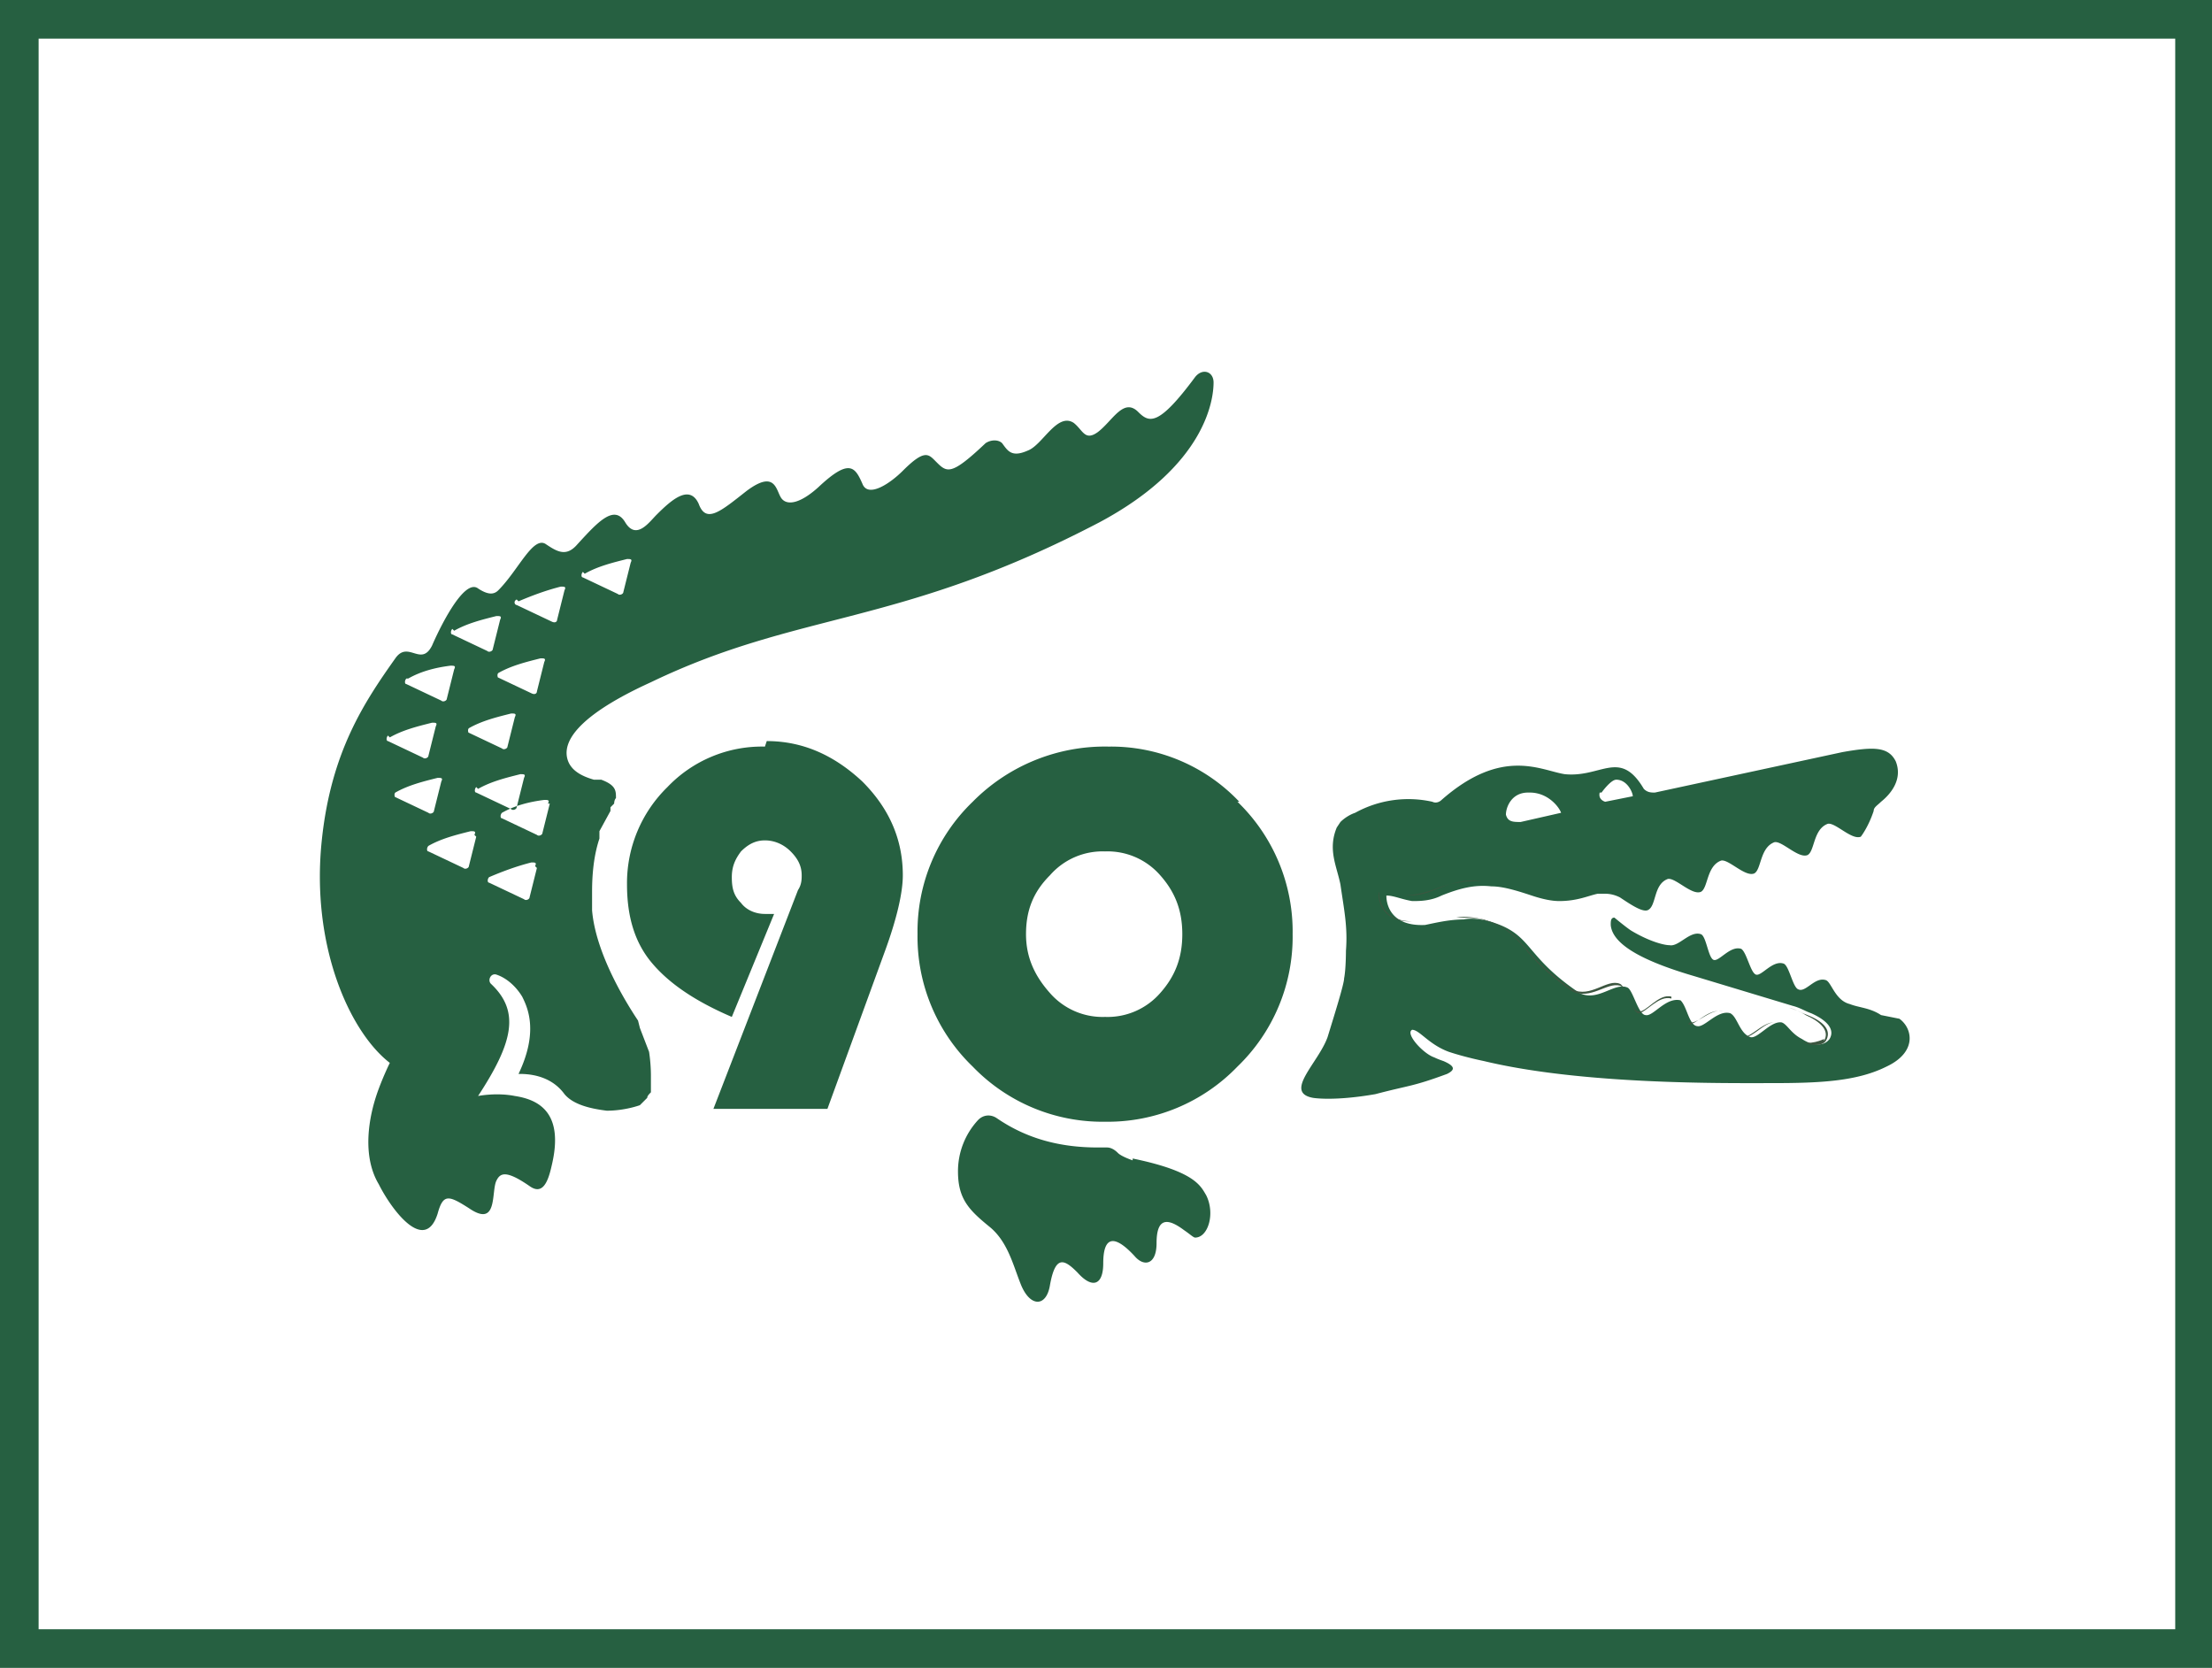<svg xmlns="http://www.w3.org/2000/svg" viewBox="0 0 12.03 9.07" xmlns:v="https://vecta.io/nano"><g fill="#266041"><path d="M12.03 9.07H0V0h12.03v9.07zM.21 8.86h11.62V.21H.21v8.66zm3.95-4.8a.71.71 0 0 0-.53.22.73.73 0 0 0-.22.53c0 .17.04.31.13.42s.23.21.44.3l.23-.56h-.05c-.05 0-.1-.02-.13-.06-.04-.04-.05-.08-.05-.14s.02-.1.05-.14c.04-.04.08-.06.13-.06s.1.02.14.06.06.08.06.13c0 .02 0 .05-.02.08l-.46 1.19h.62l.31-.85c.07-.19.1-.33.1-.42 0-.19-.07-.36-.22-.51-.15-.14-.32-.22-.52-.22m2.57.33a.96.96 0 0 0-.71-.3 1.01 1.01 0 0 0-.74.3.98.98 0 0 0-.3.72.98.98 0 0 0 .3.72.98.98 0 0 0 .72.3.98.98 0 0 0 .72-.3.98.98 0 0 0 .3-.72.98.98 0 0 0-.3-.72M6.31 5.4a.38.38 0 0 1-.3.13.38.38 0 0 1-.3-.13c-.08-.09-.13-.19-.13-.32s.04-.23.13-.32a.38.38 0 0 1 .3-.13.38.38 0 0 1 .3.13c.08.09.12.19.12.32s-.04.23-.12.32"/><path d="M3.47 5.55c-.06-.09-.23-.36-.25-.6V4.9v-.05c0-.1.01-.2.04-.29v-.04l.06-.11v-.02l.02-.02s0-.02.01-.03c0-.04 0-.07-.08-.1h-.02-.02c-.07-.02-.12-.05-.14-.1-.05-.13.12-.28.45-.43.81-.39 1.35-.3 2.44-.87.58-.31.62-.67.62-.76 0-.06-.06-.08-.1-.03-.2.27-.25.25-.31.19-.08-.08-.14.05-.22.11-.07.05-.08-.01-.13-.05-.09-.06-.17.12-.25.15-.09.04-.11 0-.14-.04-.02-.02-.06-.02-.09 0-.19.18-.21.16-.27.1-.04-.04-.06-.07-.18.05-.07.07-.19.15-.22.07-.04-.09-.07-.14-.24.02-.1.09-.17.1-.2.06s-.03-.16-.19-.04c-.14.11-.22.18-.26.07-.05-.11-.15-.02-.23.06-.04.04-.11.14-.17.04s-.15 0-.26.12c-.06.07-.11.04-.17 0-.07-.05-.15.14-.26.25-.02.02-.05.03-.11-.01-.08-.06-.22.24-.25.31-.06.12-.13-.03-.2.07-.17.24-.35.51-.4.99-.06.57.15 1.04.37 1.21 0 0-.03.06-.06.14-.06.16-.09.37 0 .52.07.14.25.38.32.16.03-.11.06-.1.17-.03.16.11.12-.09.15-.15.02-.04.05-.06.18.03.07.05.1-.02.12-.11.07-.29-.07-.36-.2-.38-.1-.02-.2 0-.2 0 .19-.29.23-.46.07-.61-.02-.02 0-.06.03-.05.06.02.11.07.14.12.03.06.09.19-.02.42.04 0 .17 0 .25.11.05.06.15.08.23.09.1 0 .18-.03.18-.03h0l.04-.04c0-.01.01-.02.02-.03v-.02-.07c0-.07-.01-.13-.01-.13l-.05-.13zm-.29-2.43c.07-.04.15-.06.23-.08.02 0 .03 0 .02.02l-.04.16c0 .01-.02.02-.03.01l-.19-.09c-.01 0-.01-.02 0-.03m-.35.16c.07-.03.15-.06.23-.08.02 0 .03 0 .02.02l-.04.16c0 .01-.01.02-.03.01l-.19-.09c-.01 0-.02-.02 0-.03M2.6 4.29c.07-.04.15-.06.23-.08.02 0 .03 0 .02.02l-.04.16c0 .01-.02.02-.03.01l-.19-.09c-.01 0-.01-.02 0-.03m-.04-.29s-.01-.02 0-.03c.07-.04.15-.06.23-.08.02 0 .03 0 .02.02l-.04.16c0 .01-.02.02-.03.01l-.19-.09m.17-.29s-.01-.02 0-.03c.07-.04.15-.06.23-.08.02 0 .03 0 .02.02l-.04.16c0 .01-.01.02-.03.01l-.19-.09m-.23-.25c.07-.04.15-.06.23-.08.02 0 .03 0 .02.02l-.04.16c0 .01-.02.02-.03.01l-.19-.09c-.01 0-.01-.02 0-.03m-.24.27c.07-.04.15-.06.23-.07.02 0 .03 0 .02.02l-.04.16c0 .01-.02.02-.03.01l-.19-.09c-.01 0-.01-.02 0-.03m-.09.32c.07-.04.15-.06.23-.08.02 0 .03 0 .02.02l-.04.16c0 .01-.02.02-.03.01l-.19-.09c-.01 0-.01-.02 0-.03m.04.34s-.01-.02 0-.03c.07-.04.15-.06.23-.08.02 0 .03 0 .02.02l-.04.16c0 .01-.02.02-.03.01l-.19-.09m.45.22l-.04.16c0 .01-.02.02-.03.01l-.19-.09c-.01 0-.01-.02 0-.03.07-.04.15-.06.23-.08.02 0 .03 0 .02.02m.34.18l-.04.16c0 .01-.02.02-.03.01l-.19-.09c-.01 0-.01-.02 0-.03.07-.03.15-.06.23-.08.02 0 .03 0 .02.02m.08-.34l-.04.16c0 .01-.02.02-.03.01l-.19-.09c-.01 0-.01-.02 0-.03.07-.04.15-.06.23-.07.02 0 .03 0 .02.02m3.18 1.94s-.06-.02-.08-.04-.04-.03-.06-.03h-.05c-.21 0-.39-.05-.55-.16-.03-.02-.07-.02-.1.01a.41.41 0 0 0-.11.28c0 .15.06.21.17.3.1.08.13.21.17.31.05.13.14.13.16.01.03-.17.08-.14.15-.07.08.09.14.07.14-.05s.04-.18.17-.04c.05.06.12.05.12-.07 0-.15.07-.13.15-.07.03.02.05.04.06.04.07 0 .11-.13.06-.23-.03-.05-.06-.13-.4-.2m1.08-1.15v-.01.01"/><path d="M7.24 5.14h0m2.99.38c-.06-.04-.12-.04-.17-.06-.08-.02-.1-.12-.13-.13-.06-.02-.11.07-.15.05-.03-.01-.05-.13-.08-.14-.06-.02-.12.07-.15.06s-.05-.12-.08-.14c-.06-.02-.12.07-.15.06s-.04-.13-.07-.14c-.06-.02-.12.07-.17.06-.03 0-.11-.02-.21-.08-.03-.02-.09-.07-.09-.07-.02 0-.02.02-.02.04.01.12.22.21.46.28l.53.16c.04.01.07.03.1.04.09.04.13.09.1.14-.03.04-.09.04-.15 0-.06-.03-.08-.08-.11-.09-.06-.01-.13.09-.17.08-.06-.02-.07-.11-.11-.13-.07-.02-.14.08-.18.07 0 0-.01 0-.02-.01-.03-.03-.04-.1-.07-.13-.08-.02-.15.09-.19.08-.04 0-.07-.14-.1-.15-.07-.03-.16.08-.26.03-.31-.21-.25-.32-.49-.39-.04-.01-.09-.02-.14-.01-.08 0-.16.02-.21.03-.22.01-.21-.16-.21-.16.04 0 .08.02.14.03.04 0 .1 0 .16-.03.1-.04.18-.06.27-.05.06 0 .13.02.22.05.06.02.11.03.15.03.1 0 .16-.03.21-.04h.03 0 0c.02 0 .05 0 .09.02.06.04.12.08.15.07.05-.02.03-.14.11-.17.04-.01.13.09.18.07.04-.02.03-.14.11-.17.04-.01.13.09.18.07.04-.02.03-.14.11-.17.04-.01.13.09.18.07.04-.02.03-.14.11-.17.04-.01.13.09.18.07h0s.04-.05.07-.14c0-.02.02-.03.04-.05.05-.04.12-.12.08-.22-.04-.08-.12-.08-.29-.05L9 4.31c-.02 0-.04 0-.06-.02-.13-.22-.23-.06-.43-.08-.13-.02-.34-.15-.67.14-.01.01-.03.02-.05.01a.6.6 0 0 0-.42.06c-.03.01-.06.03-.08.05l-.02.03c-.05.12 0 .21.02.31.02.14.04.23.03.36 0 0 0 .1-.01.15 0 .03-.05.19-.09.32-.05.14-.24.3-.08.33 0 0 .11.02.34-.02.19-.05.2-.04.39-.11.04-.02.05-.04-.02-.07 0 0-.03-.01-.05-.02-.06-.02-.16-.13-.12-.15.04 0 .09.08.2.12.09.03.19.05.19.05.54.13 1.32.12 1.57.12.26 0 .46-.01.62-.09.17-.08.14-.21.07-.26M8.71 4.31s.05-.07.08-.07c.06 0 .09.07.09.09l-.15.03s-.04-.01-.03-.05m-.38 0c.1 0 .16.08.17.11h0l-.22.05c-.04 0-.07 0-.08-.04 0-.04.03-.12.12-.12"/><path d="M7.24 5.14h0m0 .01h0"/><path d="M7.24 5.14h0"/></g><g fill="#3c5640"><path d="M8.67 4.82h0-.03c-.04.01-.11.04-.21.04.1 0 .17-.03.21-.04h.03 0zm1.25.83s-.08.04-.14.01c.07.03.13.03.15 0 .03-.05 0-.1-.1-.14-.03-.01-.06-.03-.1-.04.03.01.06.02.09.04.09.04.13.09.1.14m-.83-.24c-.07-.02-.14.09-.18.08-.04 0-.07-.14-.1-.15-.07-.03-.16.08-.26.03-.31-.21-.25-.31-.48-.38-.05-.01-.1-.02-.15-.01.05 0 .1 0 .14.01.24.07.18.18.49.39.1.05.19-.05.26-.03.04.01.06.14.1.15.04 0 .11-.1.18-.08M7.5 4.85c-.01 0-.01.17.18.16-.17 0-.18-.13-.18-.16"/><path d="M7.8 4.84c.1-.04.17-.06.26-.05-.09 0-.17.01-.27.05a.55.55 0 0 1-.16.03c.05 0 .1 0 .17-.03m1.39.72c.04.01.12-.08.18-.06-.08-.02-.15.08-.19.07m.3.07c.05.01.12-.09.18-.08-.07-.01-.14.09-.19.08"/></g></svg>